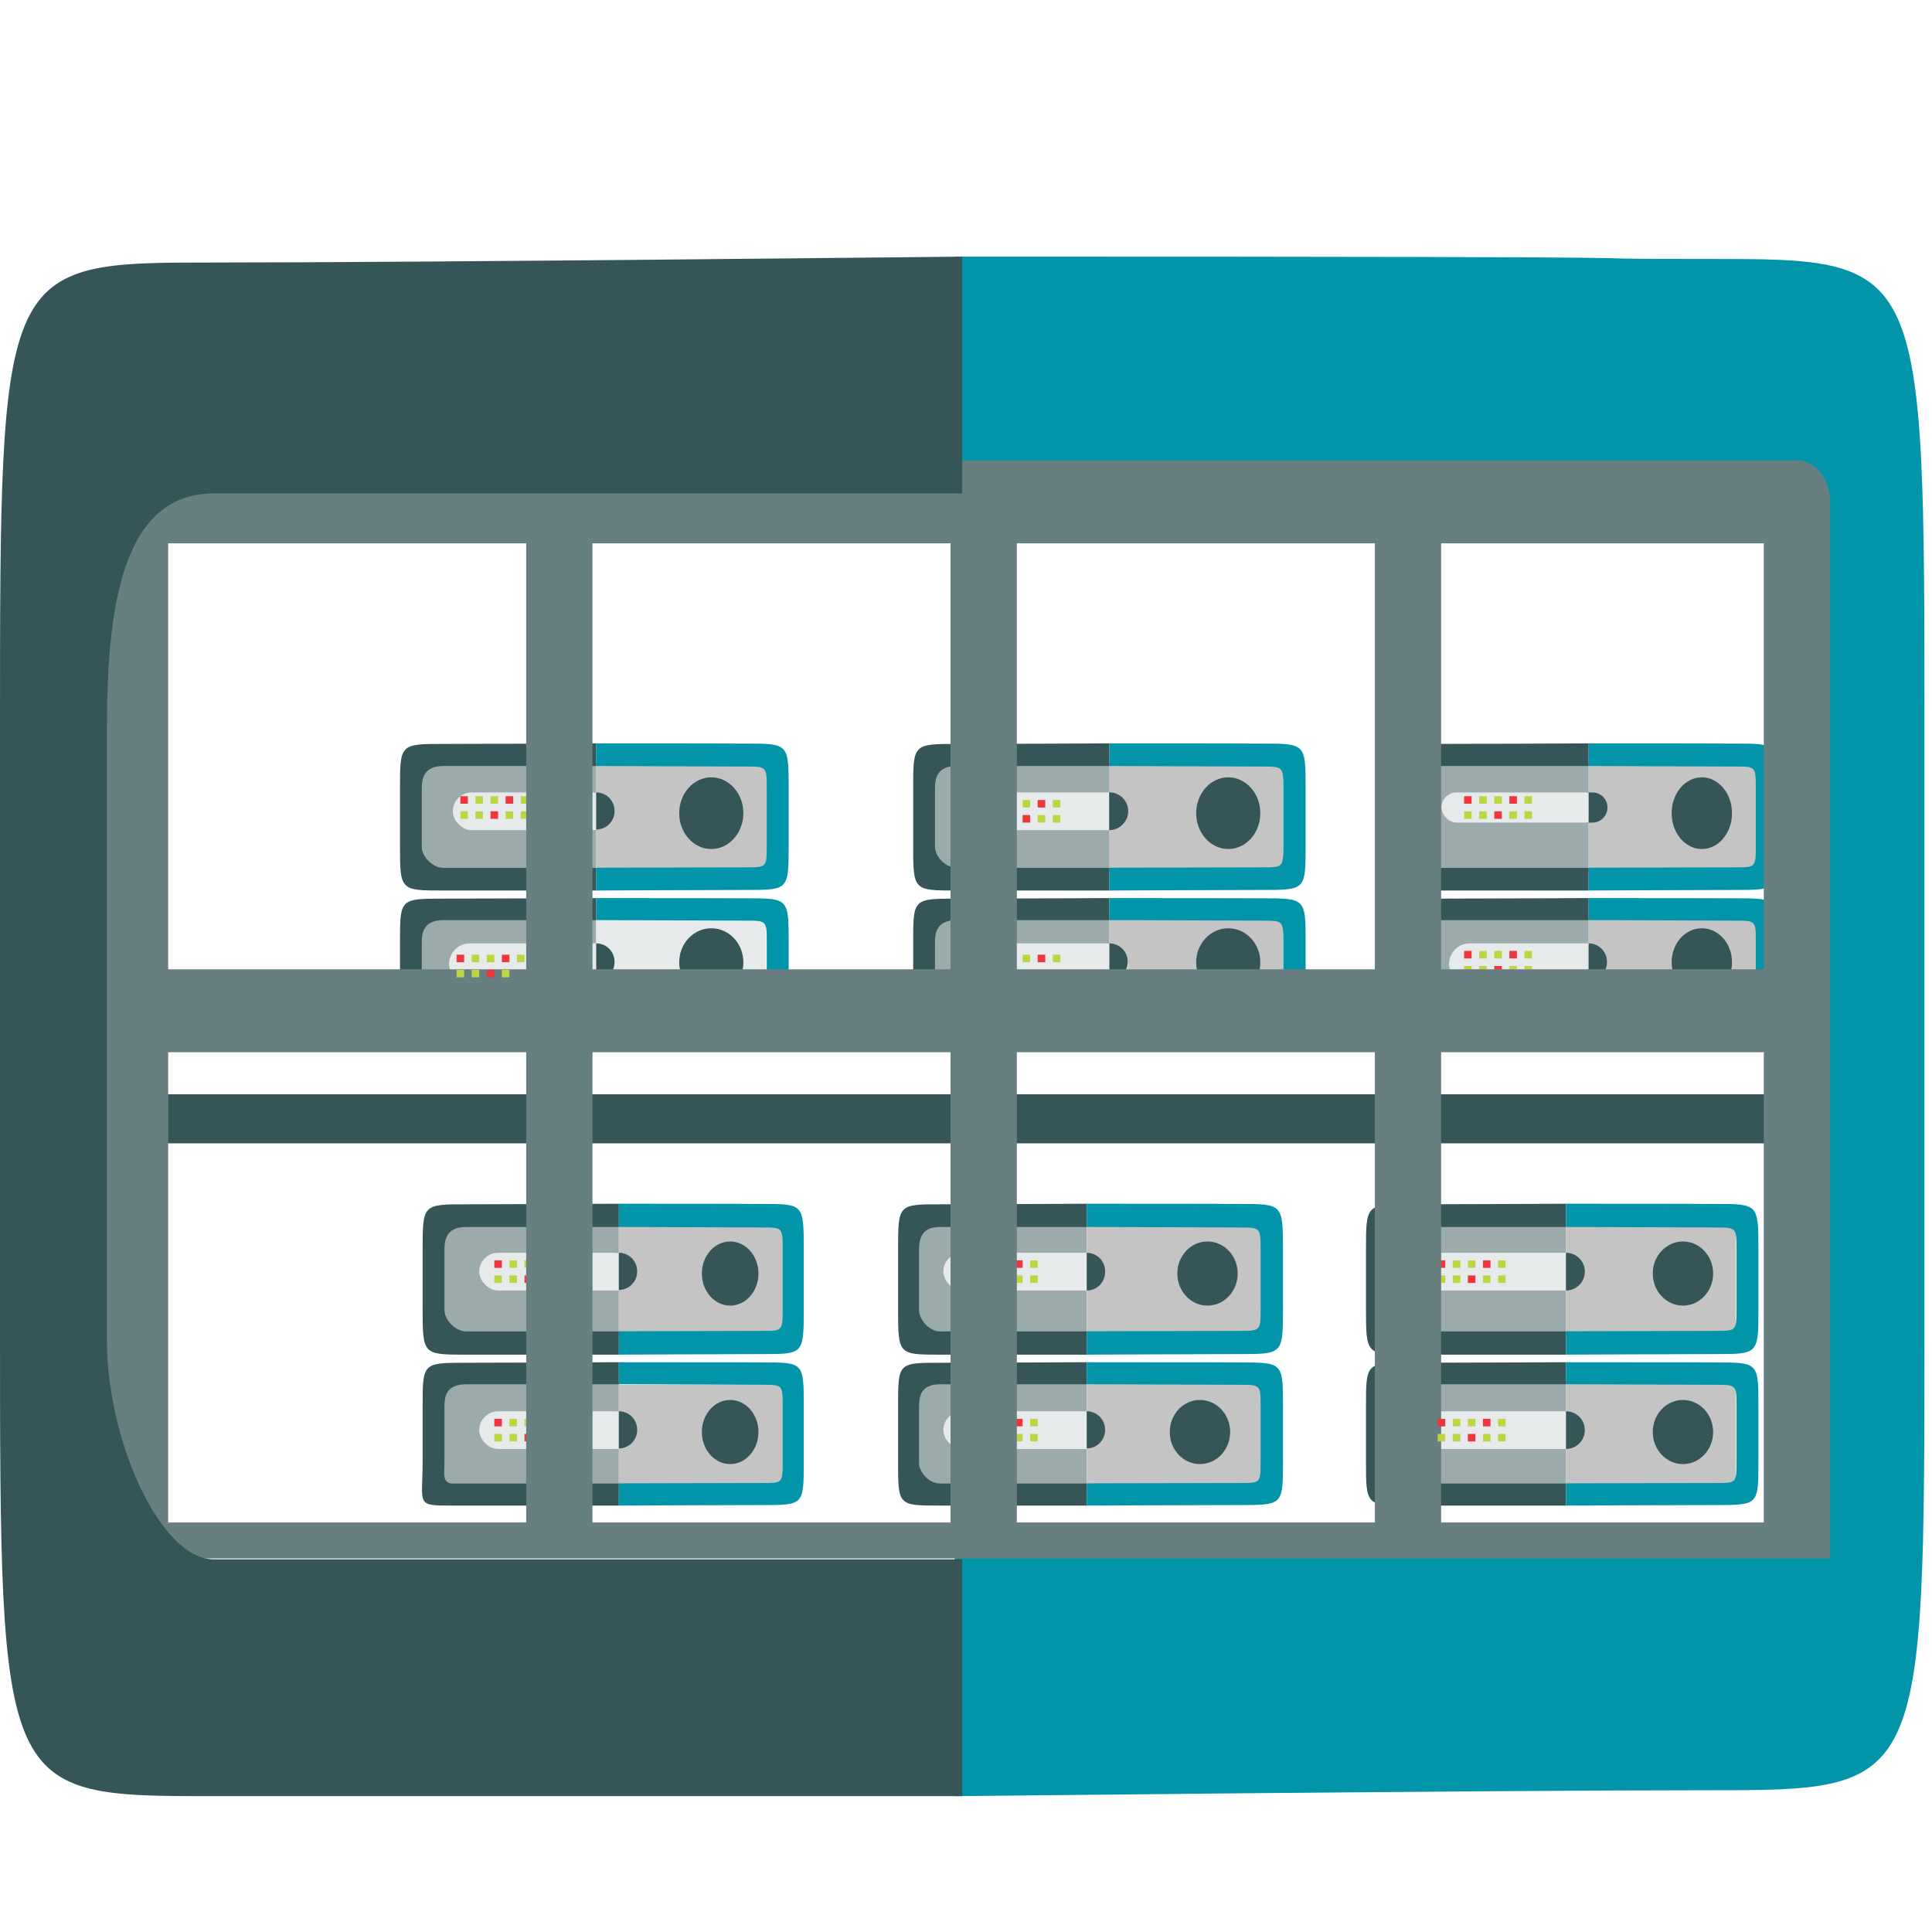 <svg width="512" height="512" viewBox="0 0 512 512" fill="none" xmlns="http://www.w3.org/2000/svg">
<g clip-path="url(#clip0_153_189)">
<rect x="263" y="216" width="2" height="2" fill="#BCD643"/>
<rect x="267" y="216" width="2" height="2" fill="#BCD643"/>
<rect x="267" y="212" width="2" height="2" fill="#BCD643"/>
<rect x="263" y="212" width="2" height="2" fill="#F0353D"/>
<rect x="263" y="257" width="2" height="2" fill="#BCD643"/>
<rect x="267" y="257" width="2" height="2" fill="#BCD643"/>
<rect x="271" y="257" width="2" height="2" fill="#F0353D"/>
<rect x="275" y="257" width="2" height="2" fill="#BCD643"/>
<rect x="279" y="257" width="2" height="2" fill="#BCD643"/>
<rect x="267" y="253" width="2" height="2" fill="#BCD643"/>
<rect x="263" y="253" width="2" height="2" fill="#F0353D"/>
<rect x="137" y="257" width="2" height="2" fill="#BCD643"/>
<rect x="111" y="202" width="47" height="29" fill="#9BAAAB"/>
<rect x="120" y="210" width="42" height="10" rx="5" fill="#E6EAEA"/>
<rect x="138" y="215" width="2" height="2" fill="#BCD643"/>
<rect x="138" y="211" width="2" height="2" fill="#BCD643"/>
<rect x="372" y="243" width="49" height="26" fill="#9BAAAB"/>
<rect x="384" y="250" width="42" height="11" rx="5.5" fill="#E6EAEA"/>
<rect x="388" y="256" width="2" height="2" fill="#BCD643"/>
<rect x="392" y="256" width="2" height="2" fill="#BCD643"/>
<rect x="396" y="256" width="2" height="2" fill="#F0353D"/>
<rect x="400" y="256" width="2" height="2" fill="#BCD643"/>
<rect x="404" y="256" width="2" height="2" fill="#BCD643"/>
<rect x="404" y="252" width="2" height="2" fill="#BCD643"/>
<rect x="400" y="252" width="2" height="2" fill="#F0353D"/>
<rect x="396" y="252" width="2" height="2" fill="#BCD643"/>
<rect x="392" y="252" width="2" height="2" fill="#BCD643"/>
<rect x="388" y="252" width="2" height="2" fill="#F0353D"/>
<rect x="367" y="325" width="48" height="29" fill="#9BAAAB"/>
<rect x="376" y="332" width="44" height="10" rx="5" fill="#E6EAEA"/>
<path d="M452.889 68.627C395.778 68.628 489.921 68 253 68V130.673C253 130.673 425.047 132.24 452.889 132.24C480.731 132.24 480.731 132.24 480.731 193.973V350.654C480.731 411.76 480.731 411.761 452.889 411.761C425.047 411.761 253 412.7 253 412.7V476C253 476 395.778 474.433 452.889 474.433C510 474.433 510 474.433 510 350.654V193.973C510 68.627 510 68.627 452.889 68.627Z" fill="#0295AA"/>
<rect x="381" y="338" width="2" height="2" fill="#BCD643"/>
<rect x="385" y="338" width="2" height="2" fill="#BCD643"/>
<rect x="389" y="338" width="2" height="2" fill="#F0353D"/>
<rect x="393" y="338" width="2" height="2" fill="#BCD643"/>
<rect x="397" y="338" width="2" height="2" fill="#BCD643"/>
<rect x="397" y="334" width="2" height="2" fill="#BCD643"/>
<rect x="393" y="334" width="2" height="2" fill="#F0353D"/>
<rect x="389" y="334" width="2" height="2" fill="#BCD643"/>
<rect x="385" y="334" width="2" height="2" fill="#BCD643"/>
<rect x="381" y="334" width="2" height="2" fill="#F0353D"/>
<rect x="242" y="325" width="46" height="28" fill="#9BAAAB"/>
<rect x="250" y="332" width="43" height="10" rx="5" fill="#E6EAEA"/>
<rect x="257" y="338" width="2" height="2" fill="#BCD643"/>
<rect x="261" y="338" width="2" height="2" fill="#BCD643"/>
<rect x="265" y="338" width="2" height="2" fill="#F0353D"/>
<rect x="269" y="338" width="2" height="2" fill="#BCD643"/>
<rect x="273" y="338" width="2" height="2" fill="#BCD643"/>
<rect x="273" y="334" width="2" height="2" fill="#BCD643"/>
<rect x="269" y="334" width="2" height="2" fill="#F0353D"/>
<rect x="265" y="334" width="2" height="2" fill="#BCD643"/>
<rect x="261" y="334" width="2" height="2" fill="#BCD643"/>
<rect x="257" y="334" width="2" height="2" fill="#F0353D"/>
<rect x="242" y="366" width="46" height="28" fill="#9BAAAB"/>
<rect x="250" y="374" width="43" height="10" rx="5" fill="#E6EAEA"/>
<rect x="257" y="380" width="2" height="2" fill="#BCD643"/>
<rect x="261" y="380" width="2" height="2" fill="#BCD643"/>
<rect x="265" y="380" width="2" height="2" fill="#F0353D"/>
<rect x="269" y="380" width="2" height="2" fill="#BCD643"/>
<rect x="273" y="380" width="2" height="2" fill="#BCD643"/>
<rect x="273" y="376" width="2" height="2" fill="#BCD643"/>
<rect x="269" y="376" width="2" height="2" fill="#F0353D"/>
<rect x="265" y="376" width="2" height="2" fill="#BCD643"/>
<rect x="261" y="376" width="2" height="2" fill="#BCD643"/>
<rect x="257" y="376" width="2" height="2" fill="#F0353D"/>
<rect x="116" y="366" width="48" height="28" fill="#9BAAAB"/>
<rect x="127" y="374" width="41" height="10" rx="5" fill="#E6EAEA"/>
<rect x="131" y="380" width="2" height="2" fill="#BCD643"/>
<rect x="135" y="380" width="2" height="2" fill="#BCD643"/>
<rect x="139" y="380" width="2" height="2" fill="#F0353D"/>
<rect x="143" y="380" width="2" height="2" fill="#BCD643"/>
<rect x="147" y="380" width="2" height="2" fill="#BCD643"/>
<rect x="147" y="376" width="2" height="2" fill="#BCD643"/>
<rect x="143" y="376" width="2" height="2" fill="#F0353D"/>
<rect x="139" y="376" width="2" height="2" fill="#BCD643"/>
<rect x="135" y="376" width="2" height="2" fill="#BCD643"/>
<rect x="131" y="376" width="2" height="2" fill="#F0353D"/>
<rect x="116" y="325" width="48" height="29" fill="#9BAAAB"/>
<rect x="127" y="332" width="41" height="10" rx="5" fill="#E6EAEA"/>
<rect x="139" y="338" width="2" height="2" fill="#F0353D"/>
<rect x="139" y="334" width="2" height="2" fill="#BCD643"/>
<rect x="142" y="337" width="2" height="2" fill="#BCD643"/>
<rect x="146" y="337" width="2" height="2" fill="#BCD643"/>
<rect x="146" y="333" width="2" height="2" fill="#BCD643"/>
<rect x="142" y="333" width="2" height="2" fill="#F0353D"/>
<rect x="372" y="202" width="49" height="29" fill="#9BAAAB"/>
<rect x="421" y="202" width="45" height="29" fill="#C4C4C4"/>
<rect x="421" y="243" width="45" height="26" fill="#C4C4C4"/>
<rect x="367" y="366" width="48" height="28" fill="#9BAAAB"/>
<rect x="415" y="366" width="45" height="28" fill="#C4C4C4"/>
<rect x="415" y="325" width="45" height="29" fill="#C4C4C4"/>
<rect x="247" y="243" width="47" height="26" fill="#9BAAAB"/>
<rect x="294" y="243" width="46" height="26" fill="#C4C4C4"/>
<rect x="294" y="202" width="46" height="29" fill="#C4C4C4"/>
<rect x="247" y="202" width="47" height="29" fill="#9BAAAB"/>
<rect x="158" y="202" width="46" height="30" fill="#C4C4C4"/>
<rect x="111" y="243" width="47" height="26" fill="#9BAAAB"/>
<rect x="158" y="243" width="45" height="26" fill="#E6EAEA"/>
<rect x="164" y="367" width="45" height="28" fill="#C4C4C4"/>
<rect x="288" y="366" width="48" height="28" fill="#C4C4C4"/>
<rect x="288" y="325" width="48" height="28" fill="#C4C4C4"/>
<rect x="164" y="321" width="45" height="33" fill="#C4C4C4"/>
<path d="M202.111 319.062C191.222 319.062 209.172 319 164 319V325.144C164 325.144 196.803 325.298 202.111 325.298C207.419 325.298 207.419 325.298 207.419 331.35V346.711C207.419 352.702 207.419 352.702 202.111 352.702C196.803 352.702 164 352.794 164 352.794V359C164 359 191.222 358.846 202.111 358.846C213 358.846 213 358.846 213 346.711V331.35C213 319.062 213 319.061 202.111 319.062Z" fill="#0295AA"/>
<path d="M378.723 359C380.093 359 381.463 359 415 359L415 352.846L373.778 352.846C370.833 352.846 367.889 349.769 367.889 347.154L367.889 331.308C367.889 328.231 368.625 325.154 373.778 325.154L415 325.154L415 319C415 319 385.556 319.154 373.778 319.154C362 319.154 362 319.154 362 331.308L362 346.692C362 359 362 359 373.778 359L378.723 359Z" fill="#365558"/>
<path d="M253.776 359C255.069 359 256.361 359 288 359L288 352.846L249.111 352.846C246.333 352.846 243.556 349.769 243.556 347.154L243.556 331.308C243.556 328.231 244.25 325.154 249.111 325.154L288 325.154L288 319C288 319 260.222 319.154 249.111 319.154C238 319.154 238 319.154 238 331.308L238 346.692C238 359 238 359 249.111 359L253.776 359Z" fill="#365558"/>
<path d="M128.408 359C129.752 359 131.096 359 164 359L164 352.846L123.556 352.846C120.667 352.846 117.778 349.769 117.778 347.154L117.778 331.308C117.778 328.231 118.5 325.154 123.556 325.154L164 325.154L164 319C164 319 135.111 319.154 123.556 319.154C112 319.154 112 319.154 112 331.308L112 346.692C112 359 112 359 123.556 359L128.408 359Z" fill="#365558"/>
<path d="M122.408 236C123.752 236 125.096 236 158 236L158 230L117.556 230C114.667 230 111.778 227 111.778 224.45L111.778 209C111.778 206 112.5 203 117.556 203L158 203L158 197C158 197 129.111 197.15 117.556 197.15C106 197.15 106 197.15 106 209L106 224C106 236 106 236 117.556 236L122.408 236Z" fill="#365558"/>
<path d="M258.408 236C259.752 236 261.096 236 294 236L294 230L253.556 230C250.667 230 247.778 227 247.778 224.45L247.778 209C247.778 206 248.5 203 253.556 203L294 203L294 197C294 197 265.111 197.15 253.556 197.15C242 197.15 242 197.15 242 209L242 224C242 236 242 236 253.556 236L258.408 236Z" fill="#365558"/>
<path d="M384.039 236C385.434 236 386.83 236 421 236L421 230L379 230C376 230 373 227 373 224.45L373 209C373 206 373.75 203 379 203L421 203L421 197C421 197 391 197.15 379 197.15C367 197.15 367 197.15 367 209L367 224C367 236 367 236 379 236L384.039 236Z" fill="#365558"/>
<path d="M454.667 319.062C443.333 319.062 462.015 319 415 319V325.144C415 325.144 449.142 325.298 454.667 325.298C460.192 325.298 460.192 325.298 460.192 331.35V346.711C460.192 352.702 460.192 352.702 454.667 352.702C449.142 352.702 415 352.794 415 352.794V359C415 359 443.333 358.846 454.667 358.846C466 358.846 466 358.846 466 346.711V331.35C466 319.062 466 319.061 454.667 319.062Z" fill="#0295AA"/>
<path d="M328.444 319.062C316.889 319.062 335.937 319 288 319V325.144C288 325.144 322.811 325.298 328.444 325.298C334.078 325.298 334.078 325.298 334.078 331.35V346.711C334.078 352.702 334.078 352.702 328.444 352.702C322.811 352.702 288 352.794 288 352.794V359C288 359 316.889 358.846 328.444 358.846C340 358.846 340 358.846 340 346.711V331.35C340 319.062 340 319.061 328.444 319.062Z" fill="#0295AA"/>
<path d="M197.667 197.06C186.333 197.06 205.015 197 158 197V202.991C158 202.991 192.142 203.141 197.667 203.141C203.192 203.141 203.192 203.141 203.192 209.042V224.018C203.192 229.859 203.192 229.859 197.667 229.859C192.142 229.859 158 229.949 158 229.949V236C158 236 186.333 235.85 197.667 235.85C209 235.85 209 235.85 209 224.018V209.042C209 197.06 209 197.06 197.667 197.06Z" fill="#0295AA"/>
<path d="M334.444 197.06C322.889 197.06 341.937 197 294 197V202.991C294 202.991 328.811 203.141 334.444 203.141C340.078 203.141 340.078 203.141 340.078 209.042V224.018C340.078 229.859 340.078 229.859 334.444 229.859C328.811 229.859 294 229.949 294 229.949V236C294 236 322.889 235.85 334.444 235.85C346 235.85 346 235.85 346 224.018V209.042C346 197.06 346 197.06 334.444 197.06Z" fill="#0295AA"/>
<path d="M459.889 197.06C448.778 197.06 467.093 197 421 197V202.991C421 202.991 454.472 203.141 459.889 203.141C465.306 203.141 465.306 203.141 465.306 209.042V224.018C465.306 229.859 465.306 229.859 459.889 229.859C454.472 229.859 421 229.949 421 229.949V236C421 236 448.778 235.85 459.889 235.85C471 235.85 471 235.85 471 224.018V209.042C471 197.06 471 197.06 459.889 197.06Z" fill="#0295AA"/>
<rect x="255" y="210" width="44" height="10" rx="5" fill="#E6EAEA"/>
<rect x="382" y="210" width="42" height="8" rx="4" fill="#E6EAEA"/>
<ellipse cx="446" cy="337.5" rx="8" ry="8.5" fill="#365558"/>
<ellipse cx="446" cy="379.5" rx="8" ry="8.5" fill="#365558"/>
<ellipse cx="320" cy="337.5" rx="8" ry="8.5" fill="#365558"/>
<ellipse cx="318" cy="379.5" rx="8" ry="8.5" fill="#365558"/>
<ellipse cx="193.5" cy="337.5" rx="7.5" ry="8.5" fill="#365558"/>
<ellipse cx="193.5" cy="379.5" rx="7.5" ry="8.5" fill="#365558"/>
<ellipse cx="188.5" cy="215.5" rx="8.5" ry="9.5" fill="#365558"/>
<ellipse cx="325.5" cy="215.5" rx="8.5" ry="9.5" fill="#365558"/>
<ellipse cx="451" cy="215.5" rx="8" ry="9.5" fill="#365558"/>
<path fill-rule="evenodd" clip-rule="evenodd" d="M415 342C417.761 342 420 339.761 420 337C420 334.239 417.761 332 415 332V342Z" fill="#365558"/>
<path fill-rule="evenodd" clip-rule="evenodd" d="M288 342C290.683 342 292.859 339.824 292.859 337.141V336.859C292.859 334.176 290.683 332 288 332V342Z" fill="#365558"/>
<path fill-rule="evenodd" clip-rule="evenodd" d="M158 219.842C160.683 219.842 162.859 217.666 162.859 214.983V214.859C162.859 212.176 160.683 210 158 210V219.842Z" fill="#365558"/>
<path fill-rule="evenodd" clip-rule="evenodd" d="M293.936 220C296.708 219.999 299 217.752 299 214.98C299 212.209 296.708 209.961 293.936 209.961V220Z" fill="#365558"/>
<path fill-rule="evenodd" clip-rule="evenodd" d="M421 218H422C424.209 218 426 216.209 426 214C426 211.791 424.209 210 422 210H421V218Z" fill="#365558"/>
<path d="M378.723 399C380.093 399 381.463 399 415 399L415 393.154L373.778 393.154C370.833 393.154 367.889 390.231 367.889 387.746L367.889 372.692C367.889 369.769 368.625 366.846 373.778 366.846L415 366.846L415 361C415 361 385.556 361.146 373.778 361.146C362 361.146 362 361.146 362 372.692L362 387.308C362 399 362 399 373.778 399L378.723 399Z" fill="#365558"/>
<path d="M253.776 399C255.069 399 256.361 399 288 399L288 393.154L249.111 393.154C246.333 393.154 243.556 390.231 243.556 387.746L243.556 372.692C243.556 369.769 244.25 366.846 249.111 366.846L288 366.846L288 361C288 361 260.222 361.146 249.111 361.146C238 361.146 238 361.146 238 372.692L238 387.308C238 399 238 399 249.111 399L253.776 399Z" fill="#365558"/>
<path d="M120 399L164 399L164 393.154L120 393.154C117.111 393.154 117.778 390.231 117.778 387.746L117.778 372.692C117.778 369.769 118.5 366.846 123.556 366.846L164 366.846L164 361C164 361 135.111 361.146 123.556 361.146C112 361.146 112 361.146 112 372.692L112 387.308C112 399 110 399 120 399Z" fill="#365558"/>
<path d="M122.408 276C123.752 276 125.096 276 158 276L158 270.154L117.556 270.154C114.667 270.154 111.778 267.231 111.778 264.746L111.778 249.692C111.778 246.769 112.5 243.846 117.556 243.846L158 243.846L158 238C158 238 129.111 238.146 117.556 238.146C106 238.146 106 238.146 106 249.692L106 264.308C106 276 106 276 117.556 276L122.408 276Z" fill="#365558"/>
<path d="M258.408 276C259.752 276 261.096 276 294 276L294 270.154L253.556 270.154C250.667 270.154 247.778 267.231 247.778 264.746L247.778 249.692C247.778 246.769 248.5 243.846 253.556 243.846L294 243.846L294 238C294 238 265.111 238.146 253.556 238.146C242 238.146 242 238.146 242 249.692L242 264.308C242 276 242 276 253.556 276L258.408 276Z" fill="#365558"/>
<path d="M384.039 276C385.434 276 386.83 276 421 276L421 270.154L379 270.154C376 270.154 373 267.231 373 264.746L373 249.692C373 246.769 373.75 243.846 379 243.846L421 243.846L421 238C421 238 391 238.146 379 238.146C367 238.146 367 238.146 367 249.692L367 264.308C367 276 367 276 379 276L384.039 276Z" fill="#365558"/>
<path d="M454.667 361.058C443.333 361.058 462.015 361 415 361V366.837C415 366.837 449.142 366.983 454.667 366.983C460.192 366.983 460.192 366.983 460.192 372.733V387.326C460.192 393.017 460.192 393.017 454.667 393.017C449.142 393.017 415 393.104 415 393.104V399C415 399 443.333 398.854 454.667 398.854C466 398.854 466 398.854 466 387.326V372.733C466 361.058 466 361.058 454.667 361.058Z" fill="#0295AA"/>
<path d="M328.444 361.058C316.889 361.058 335.937 361 288 361V366.837C288 366.837 322.811 366.983 328.444 366.983C334.078 366.983 334.078 366.983 334.078 372.733V387.326C334.078 393.017 334.078 393.017 328.444 393.017C322.811 393.017 288 393.104 288 393.104V399C288 399 316.889 398.854 328.444 398.854C340 398.854 340 398.854 340 387.326V372.733C340 361.058 340 361.058 328.444 361.058Z" fill="#0295AA"/>
<path d="M202.111 361.058C191.222 361.058 209.172 361 164 361V366.837C164 366.837 196.803 366.983 202.111 366.983C207.419 366.983 207.419 366.983 207.419 372.733V387.326C207.419 393.017 207.419 393.017 202.111 393.017C196.803 393.017 164 393.104 164 393.104V399C164 399 191.222 398.854 202.111 398.854C213 398.854 213 398.854 213 387.326V372.733C213 361.058 213 361.058 202.111 361.058Z" fill="#0295AA"/>
<path d="M197.667 238.058C186.333 238.058 205.015 238 158 238V243.837C158 243.837 192.142 243.983 197.667 243.983C203.192 243.983 203.192 243.983 203.192 249.733V264.326C203.192 270.017 203.192 270.017 197.667 270.017C192.142 270.017 158 270.104 158 270.104V276C158 276 186.333 275.854 197.667 275.854C209 275.854 209 275.854 209 264.326V249.733C209 238.058 209 238.058 197.667 238.058Z" fill="#0295AA"/>
<path d="M334.444 238.058C322.889 238.058 341.937 238 294 238V243.837C294 243.837 328.811 243.983 334.444 243.983C340.078 243.983 340.078 243.983 340.078 249.733V264.326C340.078 270.017 340.078 270.017 334.444 270.017C328.811 270.017 294 270.104 294 270.104V276C294 276 322.889 275.854 334.444 275.854C346 275.854 346 275.854 346 264.326V249.733C346 238.058 346 238.058 334.444 238.058Z" fill="#0295AA"/>
<path d="M459.889 238.058C448.778 238.058 467.093 238 421 238V243.837C421 243.837 454.472 243.983 459.889 243.983C465.306 243.983 465.306 243.983 465.306 249.733V264.326C465.306 270.017 465.306 270.017 459.889 270.017C454.472 270.017 421 270.104 421 270.104V276C421 276 448.778 275.854 459.889 275.854C471 275.854 471 275.854 471 264.326V249.733C471 238.058 471 238.058 459.889 238.058Z" fill="#0295AA"/>
<rect x="376" y="374" width="44" height="10" rx="5" fill="#E6EAEA"/>
<rect x="119" y="250" width="44" height="11" rx="5.5" fill="#E6EAEA"/>
<rect x="255" y="250" width="44" height="11" rx="5.5" fill="#E6EAEA"/>
<ellipse cx="188.5" cy="255" rx="8.5" ry="9" fill="#365558"/>
<ellipse cx="325.5" cy="255" rx="8.5" ry="9" fill="#365558"/>
<ellipse cx="451" cy="255" rx="8" ry="9" fill="#365558"/>
<path fill-rule="evenodd" clip-rule="evenodd" d="M415 384C417.761 384 420 381.761 420 379C420 376.239 417.761 374 415 374V384Z" fill="#365558"/>
<path fill-rule="evenodd" clip-rule="evenodd" d="M288 383.842C290.683 383.842 292.859 381.666 292.859 378.983V378.859C292.859 376.176 290.683 374 288 374V383.842Z" fill="#365558"/>
<path fill-rule="evenodd" clip-rule="evenodd" d="M164 383.842C166.683 383.842 168.859 381.666 168.859 378.983V378.859C168.859 376.176 166.683 374 164 374V383.842Z" fill="#365558"/>
<path fill-rule="evenodd" clip-rule="evenodd" d="M164 341.842C166.683 341.842 168.859 339.666 168.859 336.983V336.859C168.859 334.176 166.683 332 164 332V341.842Z" fill="#365558"/>
<path fill-rule="evenodd" clip-rule="evenodd" d="M158 259.842C160.683 259.842 162.859 257.666 162.859 254.983V254.859C162.859 252.176 160.683 250 158 250V259.842Z" fill="#365558"/>
<path fill-rule="evenodd" clip-rule="evenodd" d="M294 259.842C296.683 259.842 298.859 257.666 298.859 254.983V254.859C298.859 252.176 296.683 250 294 250V259.842Z" fill="#365558"/>
<path fill-rule="evenodd" clip-rule="evenodd" d="M421 259.842C423.683 259.842 425.859 257.666 425.859 254.983V254.859C425.859 252.176 423.683 250 421 250V259.842Z" fill="#365558"/>
<rect x="42" y="290" width="437" height="13" fill="#365558"/>
<path d="M485 132.995C485 126.922 481.067 122 476.215 122L35.785 122C30.934 122 27 126.921 27 132.995L27 413L485 413L485 132.995ZM44.571 256.872V143.991H139.45V256.872H44.571ZM157.02 256.872V143.991L251.899 143.991L251.899 256.872L157.02 256.872ZM269.47 256.872V143.991H364.349V256.872H269.47ZM381.92 256.872V143.991H467.429V256.872H381.92ZM44.571 403.471L44.571 278.862H139.45L139.45 403.471H44.571ZM157.02 403.471L157.02 278.862L251.899 278.862V403.471H157.02ZM269.47 403.471V278.862H364.349L364.349 403.471L269.47 403.471ZM381.92 278.862H467.429L467.429 403.471H381.92L381.92 278.862Z" fill="#687F82"/>
<path d="M56.667 476C113.333 475.999 19.923 476 255 476L255 413.231L56.667 413.231C42.5 413.231 28.333 381.846 28.333 355.169L28.333 193.539C28.333 162.154 31.875 130.769 56.667 130.769L255 130.769L255 68C255 68 113.333 69.569 56.667 69.569C-1.02451e-05 69.569 -1.02451e-05 69.569 -5.82402e-06 193.539L-1.95427e-05 350.462C-3.05176e-05 476 -3.05176e-05 476.001 56.667 476Z" fill="#365558"/>
<rect x="122" y="215" width="2" height="2" fill="#BCD643"/>
<rect x="121" y="257" width="2" height="2" fill="#BCD643"/>
<rect x="131" y="338" width="2" height="2" fill="#BCD643"/>
<rect x="381" y="380" width="2" height="2" fill="#BCD643"/>
<rect x="388" y="215" width="2" height="2" fill="#BCD643"/>
<rect x="126" y="215" width="2" height="2" fill="#BCD643"/>
<rect x="125" y="257" width="2" height="2" fill="#BCD643"/>
<rect x="135" y="338" width="2" height="2" fill="#BCD643"/>
<rect x="385" y="380" width="2" height="2" fill="#BCD643"/>
<rect x="392" y="215" width="2" height="2" fill="#BCD643"/>
<rect x="130" y="215" width="2" height="2" fill="#F0353D"/>
<rect x="129" y="257" width="2" height="2" fill="#F0353D"/>
<rect x="271" y="216" width="2" height="2" fill="#F0353D"/>
<rect x="389" y="380" width="2" height="2" fill="#F0353D"/>
<rect x="396" y="215" width="2" height="2" fill="#F0353D"/>
<rect x="134" y="215" width="2" height="2" fill="#BCD643"/>
<rect x="133" y="257" width="2" height="2" fill="#BCD643"/>
<rect x="393" y="380" width="2" height="2" fill="#BCD643"/>
<rect x="400" y="215" width="2" height="2" fill="#BCD643"/>
<rect x="275" y="216" width="2" height="2" fill="#BCD643"/>
<rect x="397" y="380" width="2" height="2" fill="#BCD643"/>
<rect x="404" y="215" width="2" height="2" fill="#BCD643"/>
<rect x="279" y="216" width="2" height="2" fill="#BCD643"/>
<rect x="397" y="376" width="2" height="2" fill="#BCD643"/>
<rect x="404" y="211" width="2" height="2" fill="#BCD643"/>
<rect x="137" y="253" width="2" height="2" fill="#BCD643"/>
<rect x="279" y="212" width="2" height="2" fill="#BCD643"/>
<rect x="279" y="253" width="2" height="2" fill="#BCD643"/>
<rect x="393" y="376" width="2" height="2" fill="#F0353D"/>
<rect x="400" y="211" width="2" height="2" fill="#F0353D"/>
<rect x="134" y="211" width="2" height="2" fill="#F0353D"/>
<rect x="133" y="253" width="2" height="2" fill="#F0353D"/>
<rect x="275" y="212" width="2" height="2" fill="#F0353D"/>
<rect x="275" y="253" width="2" height="2" fill="#F0353D"/>
<rect x="389" y="376" width="2" height="2" fill="#BCD643"/>
<rect x="396" y="211" width="2" height="2" fill="#BCD643"/>
<rect x="130" y="211" width="2" height="2" fill="#BCD643"/>
<rect x="129" y="253" width="2" height="2" fill="#BCD643"/>
<rect x="271" y="212" width="2" height="2" fill="#BCD643"/>
<rect x="135" y="334" width="2" height="2" fill="#BCD643"/>
<rect x="385" y="376" width="2" height="2" fill="#BCD643"/>
<rect x="392" y="211" width="2" height="2" fill="#BCD643"/>
<rect x="271" y="253" width="2" height="2" fill="#BCD643"/>
<rect x="126" y="211" width="2" height="2" fill="#BCD643"/>
<rect x="125" y="253" width="2" height="2" fill="#BCD643"/>
<rect x="131" y="334" width="2" height="2" fill="#F0353D"/>
<rect x="381" y="376" width="2" height="2" fill="#F0353D"/>
<rect x="388" y="211" width="2" height="2" fill="#F0353D"/>
<rect x="122" y="211" width="2" height="2" fill="#F0353D"/>
<rect x="121" y="253" width="2" height="2" fill="#F0353D"/>
</g>
<defs>
<clipPath id="clip0_153_189">
<rect width="512" height="512" fill="white"/>
</clipPath>
</defs>
</svg>
